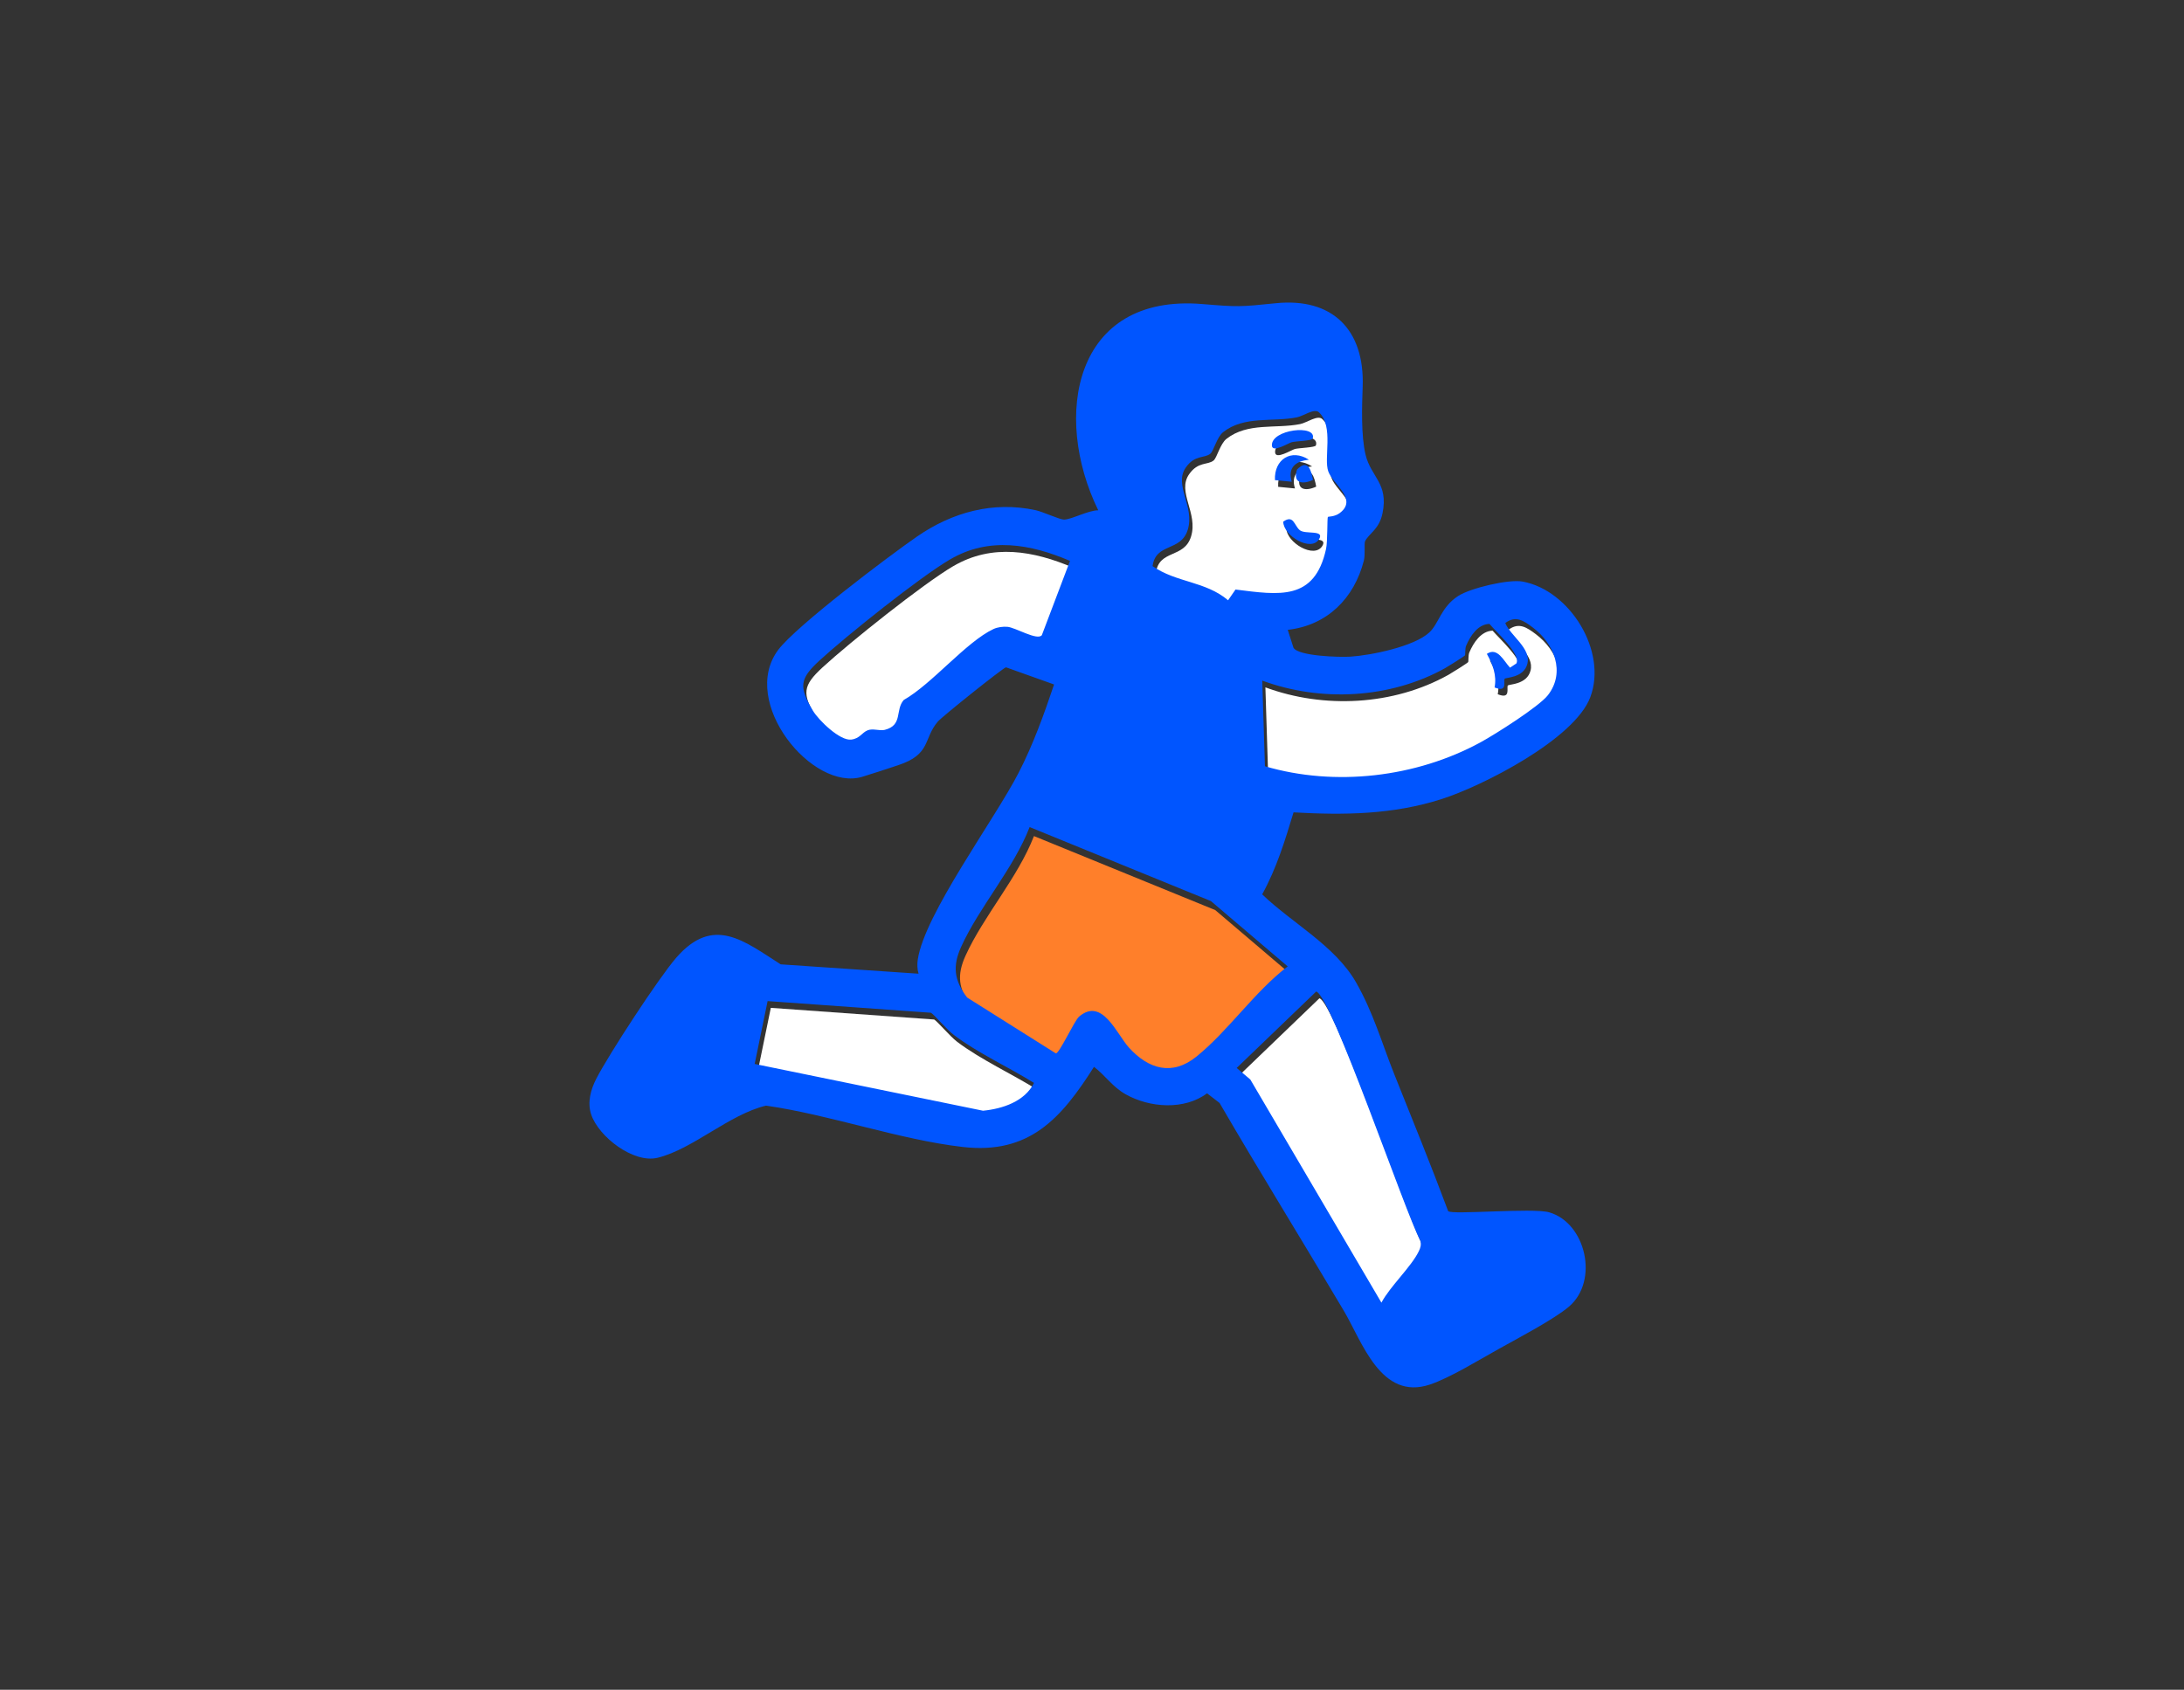 <?xml version="1.0" encoding="UTF-8"?>
<svg id="Calque_1" data-name="Calque 1" xmlns="http://www.w3.org/2000/svg" viewBox="0 0 429 332">
  <rect x="0" y="0" width="429" height="332" fill="#333333" stroke="none"/>
  <defs>
    <style>
      .cls-1 {
        fill: #fff;
      }

      .cls-2 {
        fill: #05f;
      }

      .cls-3 {
        fill: #ff7f2a;
      }
    </style>
  </defs>
  <path class="cls-3" d="M253.79,191.65c-6.5,4.94-11.68,12.68-17.93,17.72-4.76,3.83-9.41,2.48-13.26-1.78-2.45-2.71-5.24-9.92-9.79-6.08-.91.77-3.91,7.35-4.57,7.22l-17.42-10.97c-2.6-3.4-2.88-6.22-1.16-9.99,3.57-7.85,10.27-15.32,13.44-23.5l35.61,14.54,15.09,12.84Z"/>
  <path class="cls-1" d="M288.38,130.1c.12-.17-.02-1.31.24-1.92.81-1.88,2.28-4.19,4.57-4.27,1.2,1.44,6.25,5.97,5.29,7.77l-1.25.83c-1.23-1.33-2.45-4.12-4.55-2.71,1.15,2.06,1.98,4.21,1.52,6.6,2.62,1.05,1.7-1.19,1.97-1.7.16-.3,3.78-.13,4.48-2.98.75-3.03-3.29-5.41-4.35-7.98,2.05-1.54,3.61-.47,5.38.86,4.19,3.14,6.5,8.81,2.99,13.32-1.76,2.26-10.35,7.69-13.23,9.26-12.67,6.91-28.57,8.75-42.35,4.7l-.53-16.83c11.48,4.24,25.13,3.58,35.95-2.46.6-.33,3.73-2.3,3.86-2.49Z"/>
  <path class="cls-1" d="M187.25,111.24c7.66-4.5,15.84-3,23.55.29l-5.53,14.59c-.88,1.15-5.21-1.52-6.78-1.64-.89-.07-1.92.06-2.72.44-5.37,2.52-12.09,10.82-17.63,13.94-1.72,1.98-.12,4.96-3.73,5.87-1.02.26-2.33-.33-3.37.09-1.13.46-1.5,1.6-3.2,1.82-2.23.29-6.43-3.8-7.54-5.68-2.79-4.69-2.62-6.24,1.27-9.83,5.28-4.86,19.71-16.39,25.67-19.89Z"/>
  <path class="cls-1" d="M259.17,196.14c3.03.89,17.43,43.34,20.46,48.97.19.84.05,1.35-.32,2.09-1.49,3.05-5.62,6.85-7.33,10.07l-25.75-43.84-2.68-2.27,15.62-15.02Z"/>
  <path class="cls-1" d="M261.48,102.89c-.16.28-.03,4.82-.36,6.31-2.26,10.23-9.23,9.02-17.78,7.95l-1.46,2.11c-4.45-3.77-10.18-3.46-14.83-6.71.64-4.66,5.54-2.76,6.9-7.12,1.44-4.62-2.81-8.79-.37-12.26,1.76-2.52,3.61-1.75,4.8-2.69.66-.52,1.29-3.28,2.54-4.26,4.15-3.26,9.67-1.94,14.47-2.9,1.34-.27,3.48-1.89,4.38-.95,2.89,2.78.85,8.98,1.8,11.59.94,2.56,5.83,5.43,2.26,8.15-1.02.78-2.28.67-2.34.78ZM258.48,87.51c.92-2.87-8.23-1.83-8.01,1.38.1,1.48,3.2-.5,3.9-.68.82-.21,3.97-.28,4.11-.7ZM257.74,91.65c-3.47-2.25-6.88-.07-6.67,4l3.3.32c-.86-2.72.76-4.08,3.37-4.32ZM258.54,95.61c-.34-1.89-1.01-4.22-3.14-2.04-.86,2.68,1.05,3.01,3.14,2.04ZM252.69,103.82c.02,2.78,5.49,6.06,7.06,3.43,1.12-1.87-2.76-.87-3.8-1.74-1.13-.94-1.2-3.11-3.26-1.68Z"/>
  <path class="cls-1" d="M183.48,200.3c.65.36,3.08,3.28,4.51,4.37,4.64,3.52,10.77,6.31,15.75,9.43-1.81,3.64-6.18,5.09-10.02,5.46l-44.85-9.19,2.54-12.35,32.07,2.29Z"/>
  <path class="cls-2" d="M257.11,90.33c-2.61.24-4.23,1.6-3.37,4.32l-3.3-.32c-.2-4.07,3.21-6.25,6.67-4Z"/>
  <path class="cls-2" d="M257.85,86.18c-.13.42-3.29.49-4.11.7-.7.18-3.8,2.16-3.9.68-.22-3.21,8.93-4.25,8.01-1.38Z"/>
  <path class="cls-2" d="M252.06,102.49c2.06-1.43,2.13.74,3.26,1.68,1.04.87,4.92-.13,3.8,1.74-1.57,2.63-7.04-.64-7.06-3.43Z"/>
  <path class="cls-2" d="M257.91,94.29c-2.09.97-4.01.64-3.14-2.04,2.13-2.18,2.8.15,3.14,2.04Z"/>
  <path class="cls-2" d="M186.62,109.91c-5.97,3.51-20.39,15.03-25.67,19.89-3.89,3.58-4.06,5.14-1.27,9.83,1.12,1.88,5.31,5.97,7.54,5.68,1.7-.22,2.07-1.36,3.2-1.82,1.04-.43,2.35.16,3.37-.09,3.61-.91,2-3.89,3.73-5.87,5.54-3.13,12.26-11.42,17.63-13.94.81-.38,1.84-.5,2.72-.44,1.58.12,5.9,2.79,6.78,1.64l5.53-14.59c-7.71-3.3-15.9-4.79-23.55-.29ZM260.84,101.57c.06-.11,1.32,0,2.34-.78,3.57-2.72-1.33-5.59-2.26-8.15-.95-2.6,1.1-8.81-1.8-11.59-.9-.94-3.03.68-4.38.95-4.8.96-10.32-.36-14.47,2.9-1.25.98-1.87,3.74-2.54,4.26-1.19.93-3.04.17-4.8,2.69-2.43,3.47,1.82,7.64.37,12.26-1.36,4.36-6.27,2.47-6.9,7.12,4.65,3.26,10.38,2.94,14.83,6.71l1.46-2.11c8.56,1.07,15.53,2.28,17.78-7.95.33-1.49.21-6.04.36-6.31ZM287.75,128.77c-.13.19-3.27,2.16-3.86,2.49-10.82,6.04-24.47,6.7-35.95,2.46l.53,16.83c13.78,4.05,29.68,2.2,42.35-4.7,2.88-1.57,11.46-7,13.23-9.26,3.52-4.51,1.21-10.18-2.99-13.32-1.77-1.33-3.34-2.4-5.38-.86,1.06,2.57,5.09,4.94,4.35,7.98-.7,2.85-4.32,2.68-4.48,2.98-.27.51.66,2.75-1.97,1.7.46-2.39-.37-4.54-1.52-6.6,2.09-1.41,3.31,1.38,4.55,2.71l1.25-.83c.96-1.8-4.09-6.32-5.29-7.77-2.29.07-3.76,2.38-4.57,4.27-.27.62-.12,1.75-.24,1.92ZM252.95,189.88l-15.09-12.84-35.61-14.54c-3.17,8.19-9.88,15.66-13.44,23.5-1.71,3.76-1.44,6.59,1.16,9.99l17.42,10.97c.66.13,3.66-6.45,4.57-7.22,4.55-3.85,7.34,3.36,9.79,6.08,3.86,4.26,8.51,5.62,13.26,1.78,6.25-5.04,11.43-12.77,17.93-17.72ZM182.85,198.98l-32.07-2.29-2.54,12.35,44.85,9.19c3.84-.37,8.21-1.82,10.02-5.46-4.98-3.11-11.11-5.9-15.75-9.43-1.43-1.08-3.86-4.01-4.51-4.37ZM258.54,194.81l-15.62,15.02,2.68,2.27,25.75,43.84c1.71-3.21,5.84-7.01,7.33-10.07.36-.74.51-1.25.32-2.09-3.03-5.63-17.43-48.08-20.46-48.97ZM268.13,106.37c-.19.4.07,2.6-.23,3.78-1.89,7.38-7.17,12.72-14.95,13.6l1.13,3.52c.98,1.66,9.08,1.88,11.14,1.75,4.12-.26,12.55-1.99,15.53-4.75,1.9-1.76,2.29-4.98,5.67-7.17,2.42-1.56,9.92-3.35,12.7-2.83,9.27,1.74,16.65,13.66,13.26,22.71-3.09,8.25-21.17,17.45-29.18,20.01-9.61,3.08-19.19,3.18-29.11,2.62-1.67,5.52-3.36,11.04-6.16,16.11,5.91,5.69,14.28,10.05,18.43,17.28,3.39,5.92,5.08,11.96,7.53,18.1,3.57,8.94,7.21,17.84,10.57,26.86.63.77,16.62-.69,19.83.23,7.22,2.06,9.85,13.47,3.89,18.54-2.94,2.5-10.14,6.27-13.81,8.32-3.81,2.12-9.57,5.67-13.49,6.98-9.63,3.22-13.31-8.4-16.9-14.47-8.08-13.64-16.44-27.14-24.42-40.85l-2.46-1.9c-4.45,3.34-11.31,2.86-16.03.17-2.59-1.48-3.92-3.65-6.18-5.37-6.43,10.15-12.71,17.25-25.79,15.74-12.48-1.44-26.03-6.32-38.63-8.12-7.23,1.72-14.36,8.54-21.28,10.24-4.77,1.17-11.63-4.16-13.07-8.52-.78-2.35-.09-4.87,1-6.99,2.47-4.81,12.27-19.83,15.72-23.8,7.29-8.37,13.28-3.29,20.51,1.31l27.08,1.84c-.27-.89-.29-1.91-.15-2.81,1.36-8.95,15.05-27.41,19.81-36.67,2.86-5.57,4.97-11.43,6.96-17.35l-9.45-3.37c-.81.29-12.54,9.68-13.39,10.67-2.88,3.39-1.28,6.42-7.78,8.56-2.26.75-4.77,1.59-7.05,2.28-9.82,2.96-24.19-14.68-16.52-24.93,3.51-4.68,21.63-18.37,27.27-22.27,6.95-4.8,14.95-6.98,23.3-5.18,1.44.31,4.75,1.87,5.59,1.85,1.51-.04,4.73-1.82,6.71-1.83-9.03-18.45-4.86-42.63,20.47-40.52,6.93.58,7.37.56,14.38-.16,11.12-1.14,17.48,5.18,17.09,16.35-.13,3.85-.35,9.61.57,13.43,1.06,4.38,4.53,5.58,3.33,11.47-.66,3.24-2.72,3.98-3.46,5.57Z"/>
</svg>